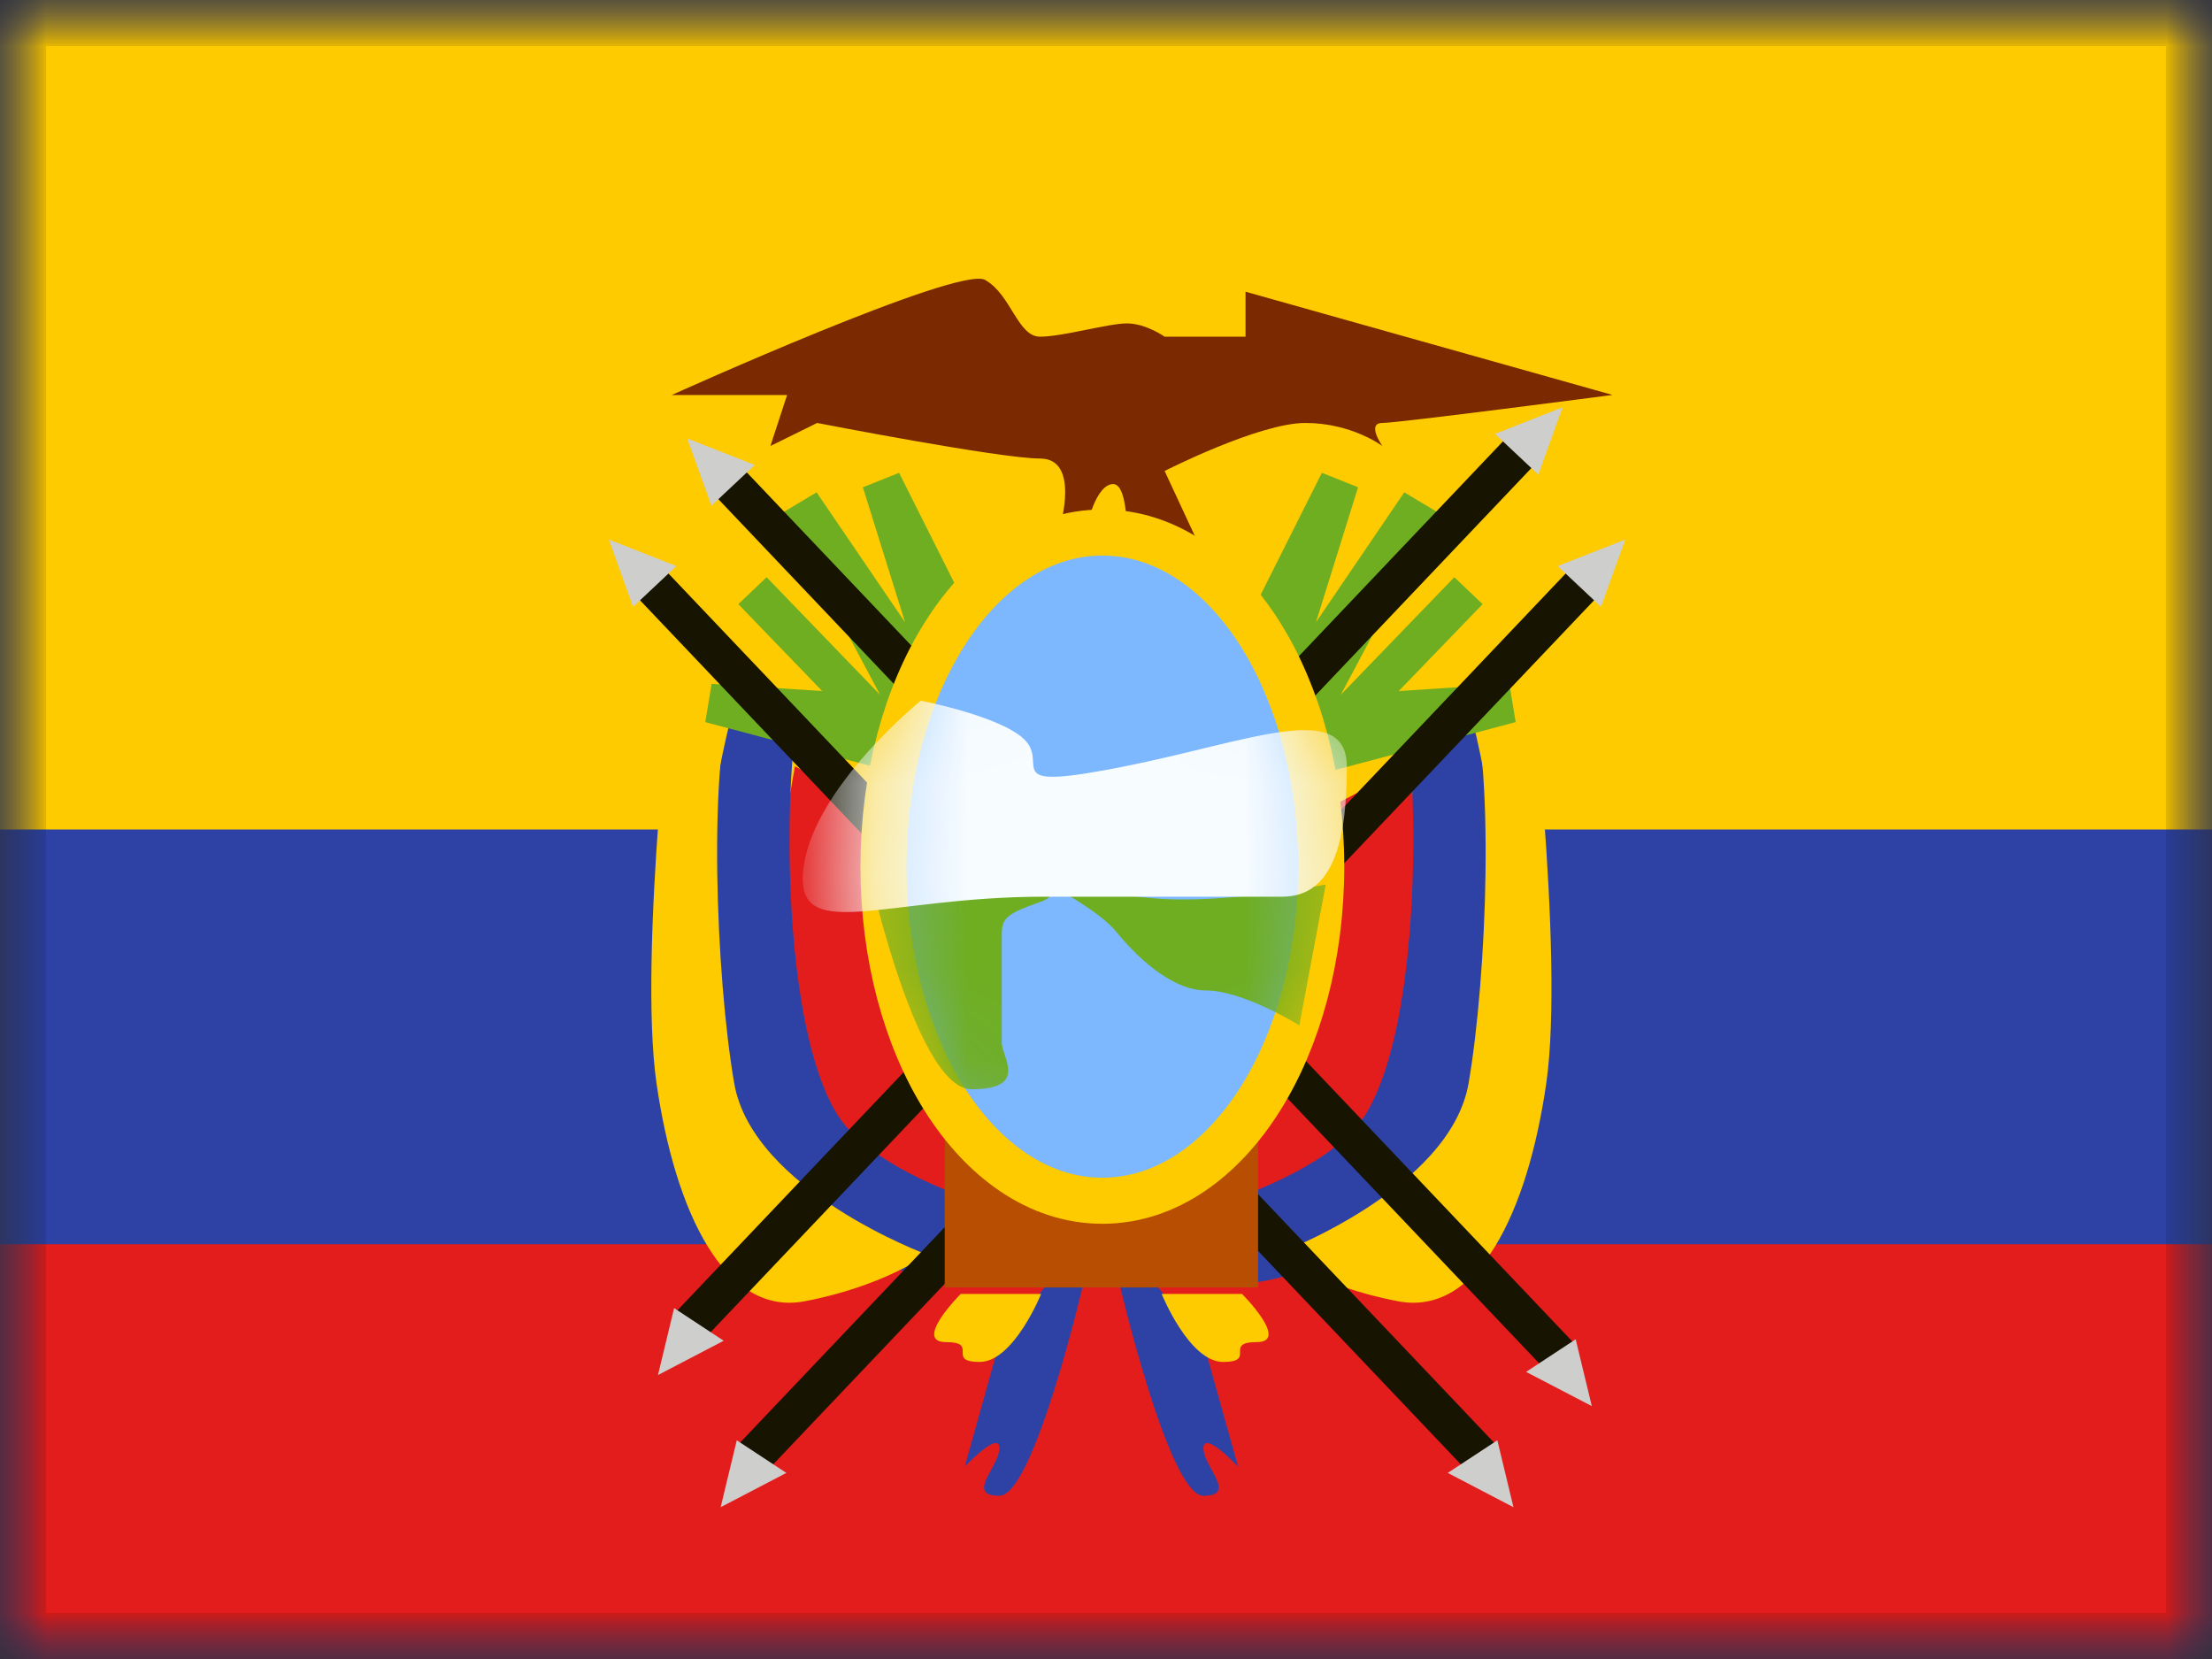<svg xmlns="http://www.w3.org/2000/svg" fill="none" viewBox="0 0 24 18"><rect x="0" y="0" width="24" height="18" fill="#333333" stroke="none"/><g clip-path="url(#a)"><mask id="b" width="24" height="18" x="0" y="0" maskUnits="userSpaceOnUse" style="mask-type:luminance"><path fill="#fff" d="M0 0h24v18H0z"/></mask><g mask="url(#b)"><path fill="#2E42A5" fill-rule="evenodd" d="M0 0v18h24V0H0Z" clip-rule="evenodd"/><mask id="c" width="24" height="18" x="0" y="0" maskUnits="userSpaceOnUse" style="mask-type:luminance"><path fill="#fff" fill-rule="evenodd" d="M0 0v18h24V0H0Z" clip-rule="evenodd"/></mask><g mask="url(#c)"><path fill="#FECA00" fill-rule="evenodd" d="M0 0v9h24V0H0Z" clip-rule="evenodd"/><path fill="#E31D1C" fill-rule="evenodd" d="M0 13.5V18h24v-4.5H0Z" clip-rule="evenodd"/><path fill="#7B2900" fill-rule="evenodd" d="M7.288 4.286s3.117-1.409 3.4-1.249c.284.16.352.616.597.616.244 0 .737-.144.942-.144.206 0 .409.144.409.144h.878v-.488l3.981 1.12s-2.322.304-2.497.304c-.175 0 0 .25 0 .25s-.331-.25-.835-.25-1.527.521-1.527.521l.372.8-.372.235-.409-.235s.027-.658-.15-.658c-.175 0-.304.422-.304.658 0 .235-.488.235-.488.235l.218-.44s.217-.73-.218-.73-2.419-.386-2.419-.386l-.507.25.181-.553H7.288Z" clip-rule="evenodd"/><path fill="#E31D1C" fill-rule="evenodd" d="M8.626 11.83c-.487-1.093 0-3.515 0-3.515l.945.496c-.112.565-.13 1.633.225 2.507.353.874 1.69 1.562 1.69 1.562s.675.15-.35.259c-1.025.108-2.024-.215-2.51-1.308Zm2.424 4.308c-.305 0 .61-2.032.61-2.032l.281-.565s.035 2.392-.159 2.597c-.123.13-.264.094-.43.05a1.184 1.184 0 0 0-.302-.05Z" clip-rule="evenodd"/><path fill="#2E42A5" fill-rule="evenodd" d="M7.745 11.474c-.407-1.633.228-3.85.228-3.85l.64.457c-.094.844-.094 3.027.448 3.973.541.946 2.915 1.344 2.915 1.344s-.468.346-1.327.508c-.859.162-2.496-.8-2.904-2.432Zm2.722 4.439.376-1.344.531-.65h.382s-.537 2.31-.913 2.31c-.243 0-.17-.133-.09-.281.044-.08.09-.165.09-.235 0-.2-.376.2-.376.2Z" clip-rule="evenodd"/><path fill="#FECA00" fill-rule="evenodd" d="M7.123 11.753c-.202-1.405.203-4.763.203-4.763l.64.457c-.29.814-.2 3.148 0 4.306.2 1.16 2.089 1.858 2.089 1.858s-.469.346-1.327.508c-.86.162-1.402-.96-1.605-2.366Zm3.142 2.809c-.365 0 .159-.523.159-.523h.872s-.298.738-.667.738c-.184 0-.184-.054-.184-.108.001-.054.002-.107-.18-.107Z" clip-rule="evenodd"/><path fill="#E31D1C" fill-rule="evenodd" d="M15.274 11.83c.487-1.093 0-3.515 0-3.515l-.945.496c.112.565.13 1.633-.225 2.507-.353.874-1.69 1.562-1.69 1.562s-.675.15.35.259c1.025.108 2.024-.215 2.51-1.308Zm-2.424 4.308c.305 0-.61-2.032-.61-2.032l-.281-.565s-.035 2.392.159 2.597c.123.13.264.094.43.05.092-.024.193-.05.302-.05Z" clip-rule="evenodd"/><path fill="#2E42A5" fill-rule="evenodd" d="M16.155 11.474c.407-1.633-.228-3.85-.228-3.85l-.64.457c.094.844.094 3.027-.448 3.973-.541.946-2.915 1.344-2.915 1.344s.468.346 1.327.508c.859.162 2.496-.8 2.904-2.432Zm-2.722 4.439-.376-1.344-.531-.65h-.382s.537 2.31.913 2.31c.243 0 .17-.133.09-.281-.044-.08-.09-.165-.09-.235 0-.2.376.2.376.2Z" clip-rule="evenodd"/><path fill="#FECA00" fill-rule="evenodd" d="M16.777 11.753c.202-1.405-.203-4.763-.203-4.763l-.64.457c.29.814.2 3.148 0 4.306-.2 1.16-2.089 1.858-2.089 1.858s.469.346 1.327.508c.86.162 1.402-.96 1.605-2.366Zm-3.142 2.809c.364 0-.159-.523-.159-.523h-.872s.298.738.667.738c.184 0 .184-.054.183-.108 0-.054 0-.107.181-.107Z" clip-rule="evenodd"/><path fill="#6FAE21" d="m7.652 7.835.069-.415 1.2.078-.91-.943.307-.292 1.231 1.276-1.053-1.98.364-.217.96 1.41-.458-1.465.393-.157 1.474 2.94-.565-.036.055.177.482.128-.11.407-.223-.059.208.669-.362-.533.63 1.185-1.55-1.605-2.142-.568Zm8.793 0-.069-.415-1.2.078.91-.943-.307-.292-1.232 1.276 1.053-1.98-.364-.217-.958 1.41.457-1.465-.393-.157-1.475 2.94.566-.036-.055.177-.482.128.11.407.223-.059-.208.669.362-.533-.63 1.185 1.549-1.605 2.143-.568Z"/><path fill="#171401" d="m8.3 15.983-.31-.289 9.144-9.626.309.29L8.3 15.982Z"/><path fill="#CECECC" fill-rule="evenodd" d="m16.901 6.142.47.442.263-.73-.733.288Zm-8.369 9.839-.538-.354-.175.726.713-.372Z" clip-rule="evenodd"/><path fill="#171401" d="m7.62 14.549-.31-.29 9.144-9.625.309.289-9.143 9.626Z"/><path fill="#CECECC" fill-rule="evenodd" d="m16.221 4.708.47.442.263-.731-.733.289Zm-8.369 9.839-.538-.354-.175.726.713-.372Z" clip-rule="evenodd"/><path fill="#171401" d="m15.94 15.983.31-.289-9.144-9.626-.309.29 9.143 9.625Z"/><path fill="#CECECC" fill-rule="evenodd" d="m7.339 6.142-.47.442-.263-.73.733.288Zm8.369 9.839.538-.354.175.726-.713-.372Z" clip-rule="evenodd"/><path fill="#171401" d="m16.79 14.887.31-.29-9.144-9.626-.309.29 9.143 9.626Z"/><path fill="#CECECC" fill-rule="evenodd" d="m8.189 5.045-.47.442-.263-.73.733.288Zm8.369 9.84.538-.354.175.725-.713-.371Z" clip-rule="evenodd"/><path fill="#B74E01" d="M10.25 12.281h3.4v1.688h-3.4z"/><path fill="#7DB8FF" stroke="#FECA00" stroke-width=".5" d="M11.96 13.028c.704 0 1.304-.453 1.715-1.106.413-.656.66-1.548.66-2.52 0-.971-.247-1.863-.66-2.52-.411-.652-1.011-1.104-1.714-1.104-.703 0-1.303.452-1.714 1.105-.414.656-.661 1.548-.661 2.52 0 .971.247 1.863.66 2.52.412.652 1.012 1.105 1.715 1.105Z"/><mask id="d" width="6" height="9" x="9" y="5" maskUnits="userSpaceOnUse" style="mask-type:luminance"><path fill="#fff" stroke="#fff" stroke-width=".5" d="M11.96 13.028c.704 0 1.304-.453 1.715-1.106.413-.656.66-1.548.66-2.52 0-.971-.247-1.863-.66-2.52-.411-.652-1.011-1.104-1.714-1.104-.703 0-1.303.452-1.714 1.105-.414.656-.661 1.548-.661 2.52 0 .971.247 1.863.66 2.52.412.652 1.012 1.105 1.715 1.105Z"/></mask><g fill-rule="evenodd" clip-rule="evenodd" mask="url(#d)"><path fill="#6FAE21" d="M9.66 9.457h1.209s.831.185.415.33c-.415.144-.415.192-.415.399v1.124c0 .162.296.508-.328.508-.623 0-1.16-2.562-1.16-2.562l.279.201Zm4.724.14s-1.123.221-1.893.147c-.769-.073-1.107-.147-1.107-.147s.537.279.727.512c.19.234.581.638.979.638s1.008.378 1.008.378l.286-1.528Z"/><path fill="#F7FCFF" d="M9.99 7.602s.925.179 1.148.447c.223.268-.294.536 1.055.268s2.42-.736 2.42 0c0 .735-.118 1.412-.698 1.412h-2.583c-1.771 0-2.736.542-2.612-.33.124-.87 1.27-1.797 1.27-1.797Z"/></g></g></g></g><path stroke="#000" stroke-opacity=".1" stroke-width=".5" d="M.25.25h23.5v17.5H.25z"/><defs><clipPath id="a"><path fill="#fff" d="M0 0h24v18H0z"/></clipPath></defs></svg>